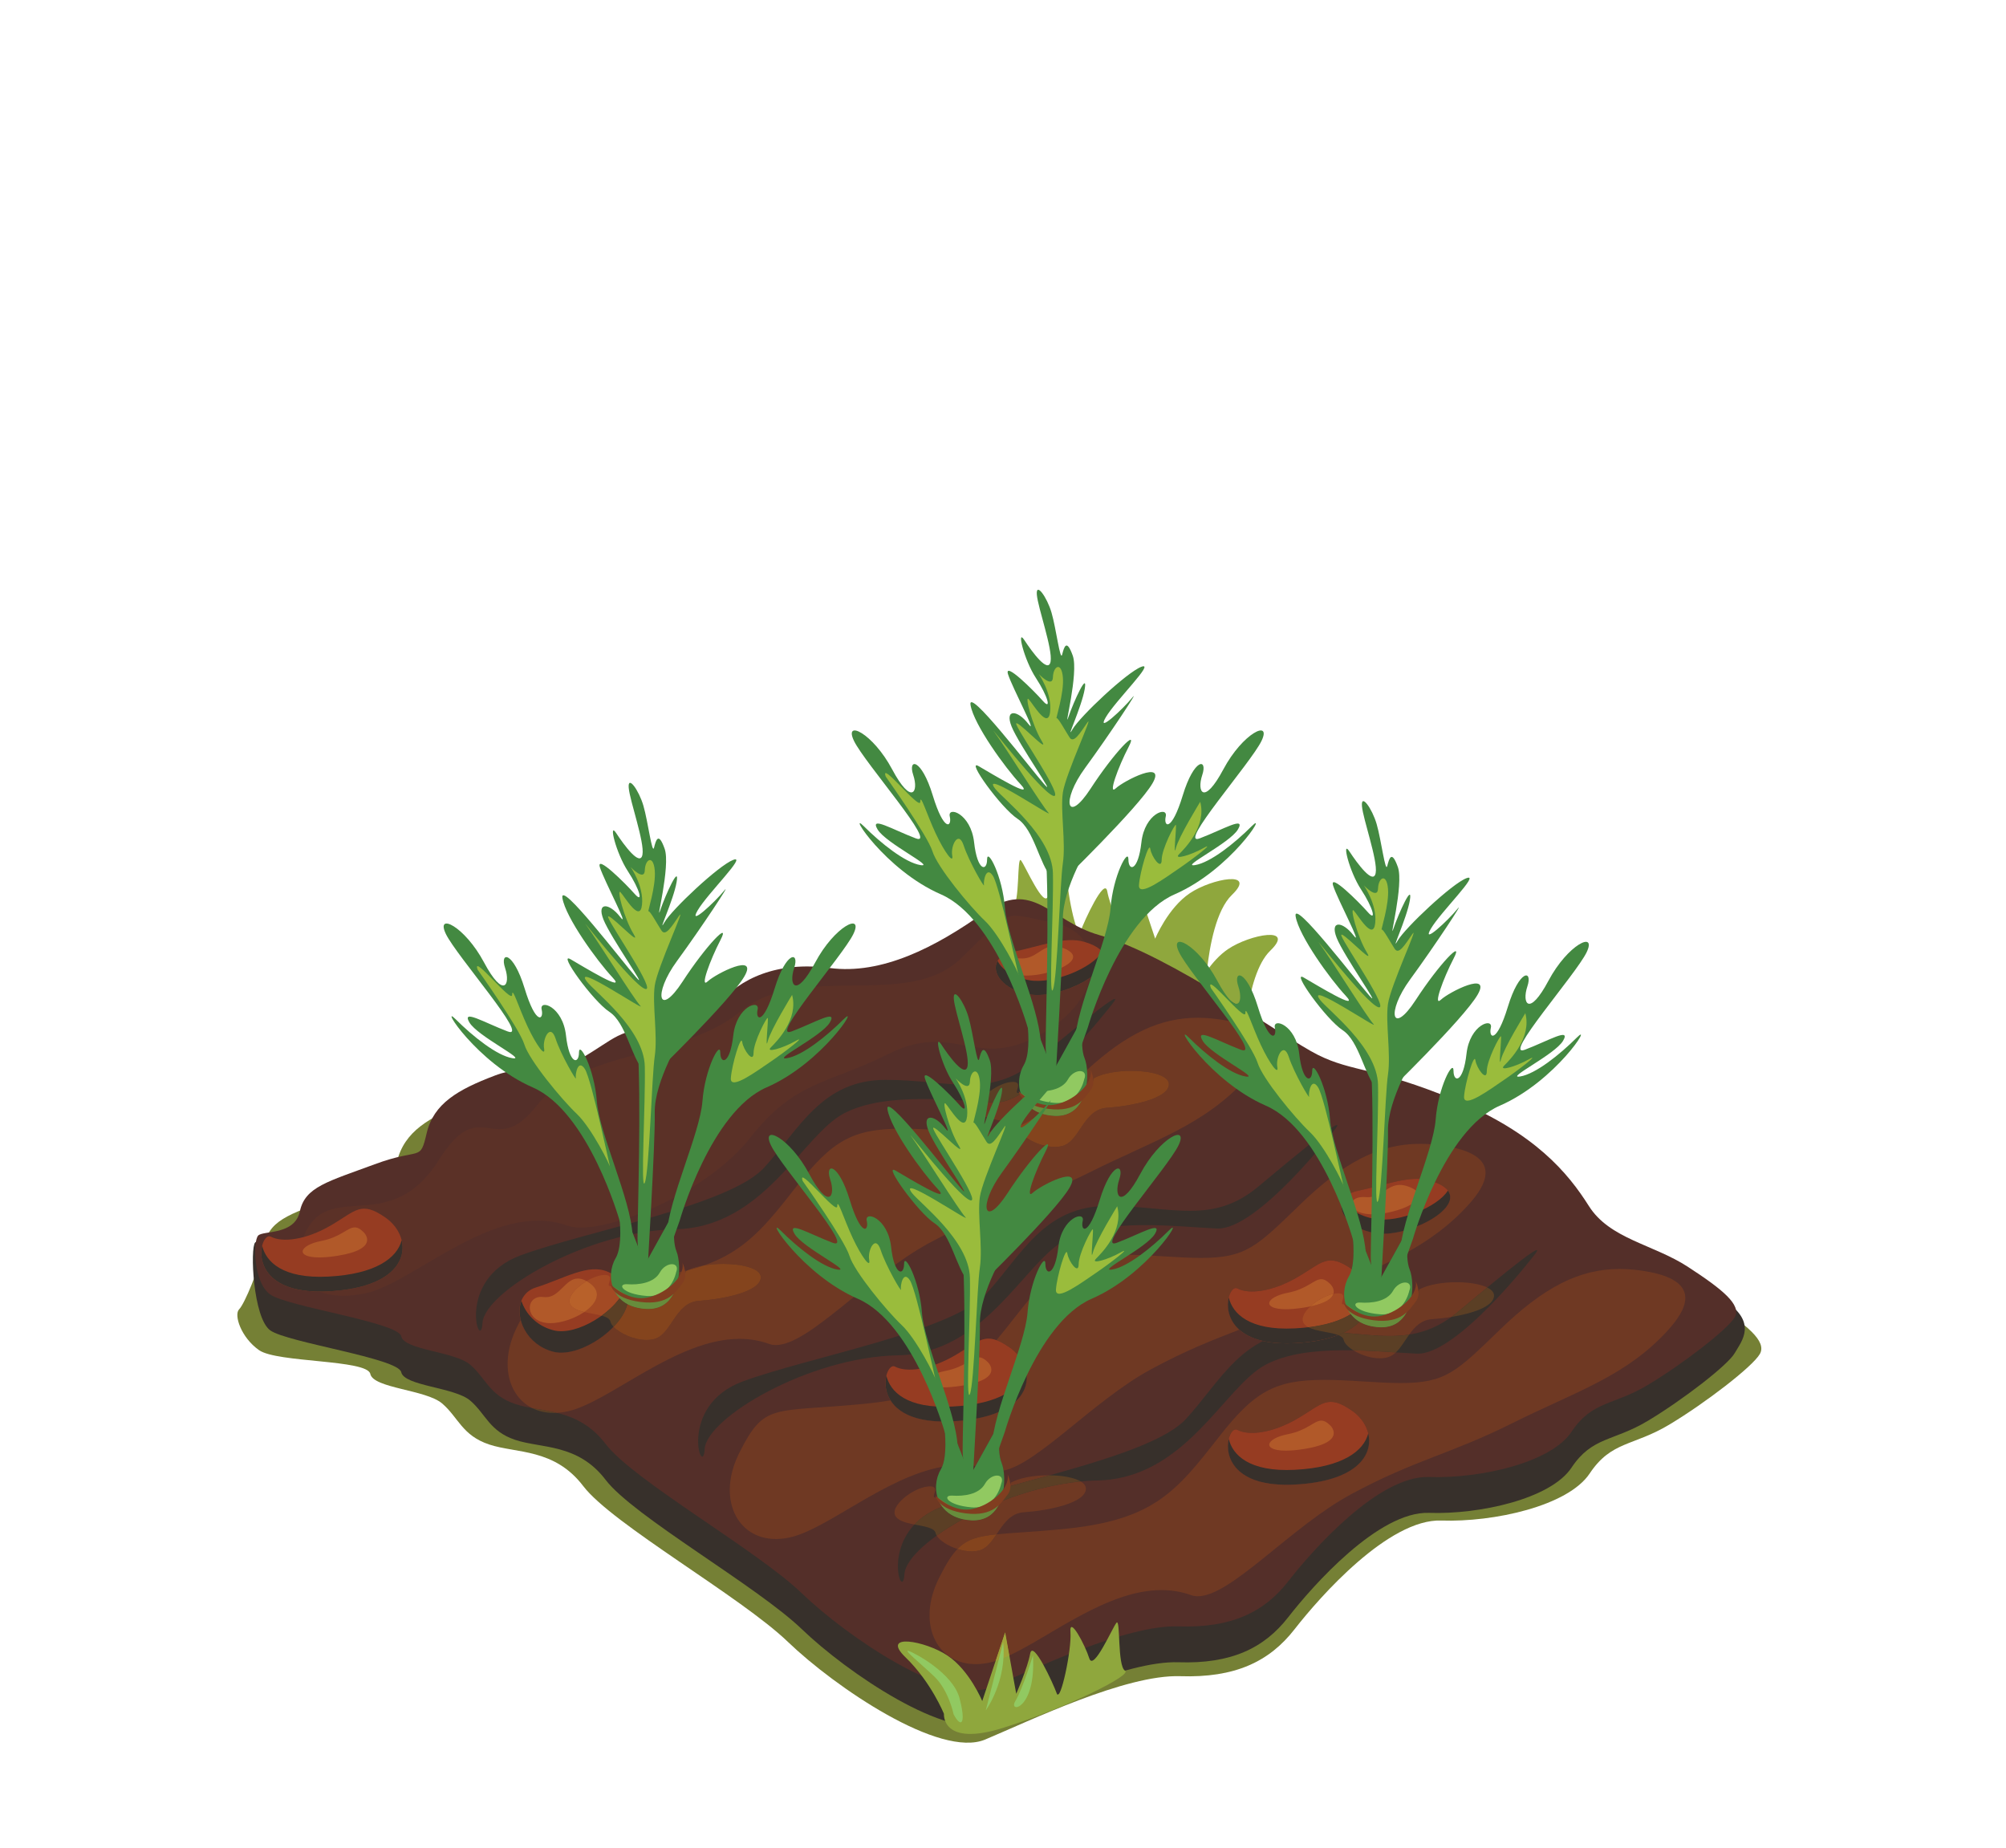 <?xml version="1.0" encoding="UTF-8" standalone="no"?>
<svg xmlns="http://www.w3.org/2000/svg" width="100%" height="100%" viewBox="-10 0 380 350" version="1.1" style="clip-rule:evenodd;fill-rule:evenodd;stroke-linejoin:round;stroke-miterlimit:2" id="svg311">
    <g style="clip-rule:evenodd;fill-rule:evenodd;stroke-linejoin:round;stroke-miterlimit:2" id="_2" transform="translate(34.96,111.713)">
        <path d="m 181.133,76.661 -0.359,-1.079 c 0.245,0.141 0.464,0.275 0.664,0.403 -0.197,0.42 -0.305,0.676 -0.305,0.676 z m -6.439,-1.384 c 0,0 -0.564,-1.283 -1.182,-2.904 0.564,0.203 1.096,0.401 1.601,0.596 z m -7.68,-0.048 c -0.412,1.148 -1.38,-2.197 -2.016,-5.729 1.324,0.479 2.658,0.942 3.983,1.369 -0.889,1.743 -1.694,3.592 -1.967,4.36 z m -6.153,-6.676 c -0.363,1.159 -1.3,0.061 -2.289,-1.564 0.808,0.338 1.634,0.676 2.479,1.011 -0.071,0.195 -0.138,0.383 -0.19,0.553 z m 26.84,-0.504 c -1.631,1.096 -2.984,2.644 -4.034,4.129 0.521,-4.793 1.767,-11.505 4.735,-14.37 4.86,-4.693 -3.781,-3.133 -7.966,-0.324 -4.184,2.807 -6.568,8.611 -6.568,8.611 l -4.338,-13.027 -2.1,11.645 c 0,0 -2.138,-4.837 -2.642,-7.601 -0.506,-2.762 -4.368,5.67 -5.04,7.553 -0.676,1.883 -2.849,-8.307 -2.59,-11.599 0.259,-3.294 -2.773,2.393 -3.564,4.922 -0.787,2.53 -4.324,-5.678 -5.141,-6.715 -0.816,-1.037 -0.143,8.212 -1.632,9.058 -0.836,0.473 2.863,2.678 8.341,5.169 -0.118,2.329 -0.314,4.962 -1.076,5.394 -1.49,0.846 11.412,7.18 23.121,10.847 11.71,3.671 13.353,6.325 13.353,6.325 0,0 0.25,-15.003 5.108,-19.694 4.857,-4.69 -3.781,-3.132 -7.967,-0.323 z" style="fill:#8fa73d;fill-rule:nonzero" id="path2-0"/>
        <path d="m 279.154,134.821 c -6.857,-4.457 -15.427,-5.485 -19.545,-12 -4.115,-6.515 -10.629,-14.401 -26.4,-20.917 -15.775,-6.515 -20.232,-5.486 -27.09,-8.917 -6.858,-3.426 -28.802,-19.543 -43.203,-23.658 -9.612,-2.746 -13.03,-11.314 -22.631,-4.458 -9.601,6.859 -20.23,12.346 -30.518,10.972 -10.286,-1.369 -17.83,2.058 -21.943,7.202 -4.114,5.144 -6.174,5.829 -12.687,5.144 -6.516,-0.687 -7.887,1.714 -14.402,5.485 -6.515,3.773 -9.944,0.687 -17.145,3.43 -7.201,2.742 -11.999,5.484 -13.371,11.316 -1.373,5.828 -1.028,2.742 -10.287,6.171 -9.257,3.428 -13.715,4.457 -14.743,9.258 -1.03,4.799 -3.828,11.433 -4.857,12.462 -1.027,1.03 0.357,5.333 3.786,7.732 3.429,2.401 20.497,1.75 21.07,4.494 0.573,2.741 10.517,2.967 13.602,5.599 3.087,2.632 3.774,6.059 8.914,7.772 5.145,1.717 12.344,0.687 17.831,7.889 5.486,7.199 29.832,20.914 38.745,29.487 8.917,8.572 28.804,22.116 37.378,18.516 8.571,-3.601 26.588,-12.344 36.952,-12.002 10.366,0.343 16.88,-2.742 21.681,-8.915 4.801,-6.172 17.829,-20.915 27.774,-20.571 9.943,0.342 24.001,-2.745 28.116,-8.917 4.114,-6.171 8.229,-5.142 15.089,-9.258 6.855,-4.115 15.769,-10.972 17.142,-13.373 1.371,-2.399 -2.402,-5.485 -9.258,-9.943 z" style="fill:#758035;fill-rule:nonzero" id="path4-4"/>
        <path d="m 281.522,134.501 c -6.583,-4.277 -21.556,-4.722 -25.502,-10.975 -3.951,-6.251 -10.205,-13.819 -25.34,-20.072 -15.137,-6.253 -19.414,-5.266 -25.997,-8.557 -6.58,-3.291 -27.64,-18.757 -41.462,-22.706 -9.223,-2.633 -12.503,-10.858 -21.717,-4.277 -9.214,6.582 -19.416,11.847 -29.289,10.53 -9.871,-1.316 -17.109,1.975 -21.06,6.911 -3.946,4.936 -5.92,5.595 -12.174,4.936 -6.254,-0.658 -7.569,1.646 -13.822,5.265 -6.251,3.619 -9.542,0.658 -16.453,3.29 -6.91,2.633 -11.518,5.265 -12.834,10.861 -1.314,5.592 -0.987,2.631 -9.872,5.922 -8.884,3.291 -13.16,4.278 -14.149,8.883 -0.589,2.755 -3.148,1.553 -5.323,0.35 -1.463,-0.809 -2.752,-1.618 -3.149,-1.221 -0.987,0.987 -0.413,14.364 2.88,16.668 3.288,2.304 24.238,5.263 24.786,7.897 0.552,2.632 10.094,2.849 13.053,5.373 2.964,2.525 3.623,5.817 8.558,7.461 4.936,1.644 11.847,0.658 17.112,7.569 5.263,6.911 28.627,20.072 37.184,28.299 8.554,8.226 27.64,21.224 35.868,17.769 8.226,-3.455 25.517,-11.846 35.463,-11.517 9.948,0.33 16.201,-2.632 20.807,-8.557 4.607,-5.922 17.111,-20.072 26.655,-19.743 9.542,0.331 23.033,-2.632 26.983,-8.555 3.948,-5.923 7.897,-4.936 14.476,-8.884 6.582,-3.949 15.141,-10.53 16.455,-12.835 1.317,-2.302 4.444,-5.807 -2.137,-10.085 z" style="fill:#37302b;fill-rule:nonzero" id="path6-6"/>
        <path d="m 274.774,128.249 c -6.58,-4.278 -14.808,-5.265 -18.754,-11.518 -3.951,-6.252 -10.205,-13.821 -25.34,-20.074 -15.137,-6.251 -19.414,-5.263 -25.997,-8.554 -6.58,-3.291 -27.64,-18.757 -41.462,-22.707 -9.223,-2.634 -12.503,-10.859 -21.717,-4.277 -9.214,6.582 -19.416,11.846 -29.289,10.531 -9.871,-1.317 -17.109,1.974 -21.06,6.91 -3.946,4.937 -5.92,5.594 -12.174,4.937 -6.254,-0.659 -7.569,1.644 -13.822,5.264 -6.251,3.621 -9.542,0.658 -16.453,3.291 -6.91,2.632 -11.518,5.265 -12.834,10.858 -1.314,5.594 -0.987,2.634 -9.872,5.925 -8.884,3.289 -13.16,4.275 -14.149,8.883 -0.986,4.607 -6.911,3.619 -7.897,4.607 -0.988,0.988 -0.988,8.885 2.305,11.189 3.288,2.304 24.238,5.265 24.786,7.896 0.552,2.633 10.094,2.851 13.053,5.376 2.964,2.524 3.623,5.815 8.558,7.458 4.936,1.647 11.847,0.659 17.112,7.569 5.263,6.912 28.627,20.073 37.184,28.3 8.554,8.228 27.64,21.224 35.868,17.769 8.226,-3.455 25.517,-11.846 35.463,-11.516 9.948,0.329 16.201,-2.634 20.807,-8.557 4.607,-5.923 17.111,-20.072 26.655,-19.743 9.542,0.328 23.033,-2.633 26.983,-8.555 3.948,-5.923 7.897,-4.937 14.476,-8.886 6.582,-3.949 15.141,-10.529 16.455,-12.833 1.317,-2.305 -2.304,-5.266 -8.885,-9.543 z" style="fill:#542f29;fill-rule:nonzero" id="path8-7"/>
        <path d="m 168.154,204.748 c -1.49,-0.848 -0.816,-10.096 -1.631,-9.057 -0.817,1.035 -4.353,9.242 -5.143,6.713 -0.79,-2.527 -3.821,-8.216 -3.562,-4.922 0.258,3.293 -1.917,13.481 -2.59,11.598 -0.673,-1.883 -4.537,-10.315 -5.04,-7.551 -0.506,2.762 -2.643,7.599 -2.643,7.599 l -2.1,-11.643 -4.338,13.027 c 0,0 -2.384,-5.805 -6.567,-8.612 -4.186,-2.809 -12.826,-4.367 -7.966,0.324 4.857,4.69 7.279,10.709 7.279,10.709 0,0 -0.531,6.329 11.18,2.659 11.71,-3.667 24.612,-10.001 23.121,-10.844 z" style="fill:#8fa73d;fill-rule:nonzero" id="path10-2"/>
        <path d="m 139.869,203.517 c -7.472,0 -11.233,-7.787 -6.922,-16.365 1.274,-2.533 2.312,-4.254 3.469,-5.448 0.876,0.28 1.801,0.452 2.682,0.452 0.561,0 1.103,-0.07 1.604,-0.225 1.315,-0.407 2.203,-1.657 3.107,-3.004 2.919,-0.298 6.859,-0.447 12.502,-0.989 17.112,-1.646 21.39,-6.911 29.616,-17.441 6.707,-8.587 10.571,-10.828 19.976,-10.828 2.129,0 4.542,0.115 7.336,0.297 2.85,0.186 5.185,0.302 7.169,0.302 8.554,0 10.547,-2.16 18.828,-10.172 8.238,-7.972 14.972,-11.437 22.63,-11.437 1.826,0 3.705,0.197 5.669,0.577 10.202,1.974 6.608,7.525 3.619,10.86 -7.997,8.922 -17.768,11.845 -29.617,17.769 -11.844,5.924 -18.426,6.91 -30.601,13.491 -11.355,6.139 -22.685,19.302 -28.988,19.301 -0.456,0 -0.886,-0.069 -1.287,-0.214 -1.841,-0.667 -3.711,-0.958 -5.595,-0.958 -10.322,0 -20.991,8.752 -28.829,12.389 l -0.792,-4.389 -1.805,5.423 c -0.381,0.121 -0.753,0.223 -1.114,0.303 -0.929,0.208 -1.816,0.306 -2.657,0.306 z m 50.399,-36.182 c 1.71,1.29 4.408,2.206 8.515,2.206 0.466,0 0.947,-0.011 1.45,-0.036 0.022,-0.001 0.045,-0.002 0.067,-0.003 0.021,-0.001 0.04,-0.002 0.061,-0.003 0.005,0 0.01,-0.001 0.015,-0.001 0.018,-10e-4 0.034,-0.002 0.052,-0.003 h 0.011 c 0.02,-0.001 0.041,-0.002 0.062,-0.003 0.002,-10e-4 0.005,-10e-4 0.007,-10e-4 0.02,-0.001 0.039,-0.002 0.058,-0.003 0.002,0 0.005,0 0.007,-0.001 0.044,-0.002 0.088,-0.005 0.132,-0.007 h 10e-4 c 15.884,-0.958 15.838,-10.211 10.454,-13.963 -1.718,-1.197 -2.93,-1.686 -4.014,-1.686 -1.857,0 -3.338,1.433 -6.351,3.186 -3.202,1.864 -6.256,2.699 -8.565,2.699 -1.131,0 -2.084,-0.201 -2.788,-0.579 -0.095,-0.052 -0.193,-0.076 -0.292,-0.076 -1.016,0 -2.08,2.62 -1.154,5.24 0.374,1.058 1.073,2.116 2.23,3.002 0.001,0 0.002,0.001 0.002,0.002 0.007,0.005 0.014,0.01 0.021,0.015 0.003,0.003 0.007,0.006 0.01,0.008 0.003,0.002 0.006,0.005 0.009,0.007 z" style="fill:#6f3923;fill-rule:nonzero" id="path12-5"/>
        <path d="m 143.64,202.908 1.805,-5.423 0.792,4.389 c -0.905,0.42 -1.773,0.771 -2.597,1.034 z" style="fill:#a1a438;fill-rule:nonzero" id="path14-6"/>
        <path d="m 231.338,136.687 c -8.884,7.45 -16.453,3.737 -28.629,3.737 -12.178,0 -16.453,9.542 -23.034,16.673 -6.582,7.13 -33.566,11.955 -46.068,16.562 -12.504,4.608 -7.572,18.758 -7.241,12.835 0.33,-5.924 19.743,-17.442 36.527,-17.769 16.782,-0.331 24.021,-17.77 31.919,-21.939 7.897,-4.171 21.06,-2.413 28.63,-2.084 7.568,0.329 22.046,-18.428 22.046,-18.428 3.336,-4.046 -5.263,2.962 -14.15,10.413 z" style="fill:#37302b;fill-rule:nonzero" id="path16-8"/>
        <path d="m 102.027,179.813 c -7.471,0 -11.234,-7.787 -6.921,-16.364 4.799,-9.544 6.252,-7.569 23.362,-9.215 1.906,-0.183 3.653,-0.411 5.264,-0.686 1.343,2.138 4.304,3.985 10.077,4.009 0.421,3.112 0.527,6.555 -0.307,8.578 -10.866,1.994 -21.694,11.783 -28.818,13.372 -0.929,0.208 -1.816,0.306 -2.657,0.306 z m 43.121,-12.969 c -0.088,-0.592 -0.22,-1.103 -0.377,-1.486 -1.077,-2.612 0,-8.3 0,-8.3 l -4.938,8.919 c -0.604,-0.093 -1.21,-0.151 -1.817,-0.178 -0.807,-2.044 -2.096,-5.313 -3.248,-8.254 0.22,-0.007 0.444,-0.016 0.671,-0.027 0.017,-0.001 0.034,-0.002 0.051,-0.003 5.063,-0.261 8.546,-1.351 10.778,-2.842 4.932,-3.292 3.766,-8.538 0.031,-11.141 -0.975,-0.68 -1.788,-1.131 -2.506,-1.394 1.366,-1.606 2.76,-3.383 4.291,-5.343 6.707,-8.585 10.571,-10.828 19.972,-10.828 2.13,0 4.545,0.115 7.341,0.298 2.846,0.185 5.18,0.301 7.163,0.301 8.559,0 10.55,-2.158 18.833,-10.174 8.236,-7.971 14.971,-11.436 22.63,-11.436 1.827,0 3.706,0.197 5.67,0.577 10.202,1.974 6.606,7.526 3.619,10.859 -3.546,3.955 -7.441,6.732 -11.709,9.114 -0.003,-1.705 0.226,-3.448 0.369,-4.364 6.24,-1.987 11.792,-6.928 3.934,-9.237 -0.77,-0.226 -1.581,-0.322 -2.428,-0.322 -3.254,0 -7.05,1.413 -11.227,2.272 -1.105,0.228 -1.906,0.661 -2.418,1.214 -0.058,-0.164 -0.114,-0.306 -0.167,-0.425 -0.052,-0.117 -0.079,-0.172 -0.084,-0.172 -0.011,0 0.07,0.228 0.221,0.631 -1.197,1.334 -0.738,3.347 1.168,4.87 0.471,2.95 0.708,6.399 0.126,8.713 -1.685,-1.166 -2.881,-1.642 -3.952,-1.642 -1.857,0 -3.339,1.432 -6.352,3.185 -3.2,1.864 -6.254,2.698 -8.563,2.698 -1.133,0 -2.087,-0.201 -2.791,-0.579 -0.095,-0.052 -0.193,-0.076 -0.291,-0.076 -1.016,0 -2.079,2.62 -1.153,5.24 0.238,0.674 0.608,1.348 1.144,1.977 l 10e-4,0.001 c 0.005,0.006 0.011,0.012 0.016,0.018 0.003,0.005 0.007,0.009 0.01,0.013 0.001,0 0.002,0.001 0.002,0.002 0.19,0.22 0.4,0.434 0.632,0.64 -5.08,1.972 -10.06,3.897 -16.707,7.49 -10.754,5.813 -21.486,17.928 -27.945,19.191 z m 69.999,-38.072 c -0.844,-2.138 -2.097,-5.319 -3.201,-8.138 0.44,0.253 0.931,0.482 1.47,0.681 0.001,0 0.002,0.001 0.003,0.001 0.007,0.003 0.015,0.005 0.022,0.008 0.002,0.001 0.005,0.002 0.008,0.003 0.008,0.003 0.016,0.006 0.024,0.009 0.007,0.002 0.014,0.005 0.021,0.007 0.004,0.002 0.008,0.003 0.012,0.004 0.007,0.003 0.014,0.005 0.021,0.008 0.003,10e-4 0.006,0.002 0.009,0.003 0.021,0.007 0.042,0.015 0.064,0.022 l 0.001,0.001 c 0.544,0.189 1.137,0.347 1.777,0.465 0.001,10e-4 0.003,10e-4 0.004,10e-4 0.026,0.005 0.051,0.009 0.076,0.014 0.002,0 0.005,10e-4 0.007,10e-4 0.01,0.002 0.02,0.004 0.03,0.006 0.003,0 0.007,0.001 0.009,0.001 0.013,0.002 0.025,0.004 0.037,0.007 0.471,0.081 0.977,0.119 1.506,0.119 0.691,0 1.421,-0.065 2.17,-0.186 0,-10e-4 10e-4,-10e-4 10e-4,-10e-4 0.007,-0.001 0.014,-0.002 0.02,-0.003 0.002,0 0.004,-0.001 0.005,-0.001 0.005,-0.001 0.008,-0.001 0.012,-0.002 0.794,-0.13 1.606,-0.323 2.411,-0.566 l -3.312,5.983 c -1.048,0.525 -2.117,1.039 -3.207,1.553 z" style="fill:#6f3923;fill-rule:nonzero" id="path18-2"/>
        <path d="m 193.494,112.983 c -8.884,7.451 -16.451,3.738 -28.627,3.738 -12.176,0 -16.453,9.544 -23.035,16.672 -6.582,7.131 -33.562,11.957 -46.069,16.564 -12.504,4.607 -7.568,18.756 -7.239,12.834 0.33,-5.924 19.746,-17.441 36.525,-17.77 16.783,-0.329 24.023,-17.77 31.92,-21.939 7.898,-4.171 21.06,-2.411 28.629,-2.083 7.569,0.329 22.048,-18.427 22.048,-18.427 3.336,-4.046 -5.265,2.961 -14.152,10.411 z" style="fill:#37302b;fill-rule:nonzero" id="path20-29"/>
        <path d="m 59.943,155.933 c -1.541,0 -2.924,-0.331 -4.112,-0.932 1.509,0.274 3.108,0.51 4.728,0.915 -0.208,0.012 -0.413,0.017 -0.616,0.017 z" style="fill:#5b3f25;fill-rule:nonzero" id="path22-3"/>
        <path d="m 60.559,155.916 c -1.62,-0.405 -3.219,-0.641 -4.728,-0.915 -4.569,-2.314 -6.234,-8.624 -2.811,-15.433 0.221,-0.44 0.435,-0.856 0.644,-1.248 0.649,2.547 2.742,5.086 6.088,5.998 10e-4,0 0.002,0 0.003,10e-4 0.007,0.002 0.014,0.003 0.022,0.005 0.005,0.002 0.01,0.003 0.016,0.005 0.005,0.001 0.011,0.003 0.017,0.004 0.011,0.003 0.022,0.006 0.034,0.009 0.471,0.124 0.977,0.182 1.506,0.182 3.201,0.001 7.263,-2.137 9.925,-4.903 1.185,1.255 3.87,2.492 6.237,2.492 0.561,0 1.104,-0.069 1.605,-0.225 3.178,-0.984 3.868,-6.89 8.297,-7.187 4.431,-0.296 11.776,-1.696 11.745,-4.489 -0.017,-1.632 -3.445,-2.512 -7.118,-2.512 -1.255,0 -2.539,0.102 -3.726,0.313 7.952,-2.75 11.813,-7.584 17.684,-15.101 6.708,-8.584 10.57,-10.826 19.971,-10.826 2.13,0 4.546,0.115 7.342,0.297 2.846,0.186 5.181,0.302 7.163,0.302 3.094,0 5.33,-0.282 7.315,-1.021 0.103,0.12 0.173,0.253 0.206,0.404 0.327,1.492 3.83,3.472 6.826,3.472 0.562,0 1.106,-0.069 1.608,-0.225 3.176,-0.984 3.866,-6.89 8.295,-7.185 4.431,-0.296 11.775,-1.696 11.745,-4.491 -0.017,-1.632 -3.446,-2.512 -7.12,-2.512 -2.62,0 -5.365,0.447 -7.086,1.389 0,0 -0.459,1.902 -1.985,3.518 0.65,-1.632 0.803,-3.533 0.678,-5.076 7.502,-6.871 13.84,-9.884 20.981,-9.884 1.827,0 3.707,0.197 5.671,0.577 10.2,1.975 6.606,7.527 3.619,10.86 -8,8.922 -17.77,11.846 -29.617,17.769 -11.845,5.924 -18.427,6.91 -30.603,13.492 -11.354,6.138 -22.685,19.301 -28.988,19.3 -0.455,0 -0.885,-0.069 -1.286,-0.214 -1.841,-0.666 -3.711,-0.957 -5.594,-0.957 -12.066,0 -24.602,11.954 -32.541,13.727 -0.705,0.157 -1.385,0.252 -2.04,0.288 z m 22.408,-23.309 c 0.42,-1.052 0.632,-2.216 0.697,-3.324 0.574,-0.122 1.13,-0.25 1.669,-0.386 -0.132,0.062 -0.259,0.126 -0.381,0.192 0,0 -0.459,1.903 -1.985,3.518 z" style="fill:#6f3923;fill-rule:nonzero" id="path24-6"/>
        <path d="m 151.41,89.102 c -8.884,7.45 -16.453,3.736 -28.629,3.736 -12.174,0 -16.453,9.545 -23.034,16.674 -6.582,7.132 -33.564,11.956 -46.067,16.564 -12.505,4.606 -7.57,18.757 -7.241,12.833 0.329,-5.923 19.744,-17.441 36.526,-17.769 16.782,-0.331 24.023,-17.77 31.92,-21.939 7.898,-4.171 21.059,-2.412 28.628,-2.084 7.569,0.33 22.048,-18.428 22.048,-18.428 3.336,-4.045 -5.264,2.962 -14.151,10.413 z" style="fill:#37302b;fill-rule:nonzero" id="path26-1"/>
        <path d="m 20.099,133.738 c -1.715,0 -3.267,-0.268 -4.565,-0.795 0.048,0 0.096,10e-4 0.145,10e-4 0.486,0 0.991,-0.013 1.516,-0.04 0.02,-0.001 0.041,-0.002 0.061,-0.003 0.005,0 0.011,0 0.016,-0.001 0.018,-0.001 0.037,-0.002 0.055,-0.003 h 0.006 c 0.021,-0.001 0.043,-0.002 0.064,-0.003 0.002,-0.001 0.003,-0.001 0.005,-0.001 0.02,-0.001 0.04,-0.002 0.061,-0.003 h 0.005 c 0.044,-0.003 0.088,-0.006 0.132,-0.008 h 10e-4 c 15.883,-0.958 15.838,-10.212 10.454,-13.964 -1.718,-1.197 -2.93,-1.685 -4.013,-1.685 -1.858,0 -3.34,1.433 -6.353,3.187 -1.811,1.053 -3.575,1.778 -5.184,2.209 0.156,-0.366 0.329,-0.741 0.522,-1.125 4.797,-9.543 16.042,1.013 25.186,-13.544 3.241,-5.162 5.549,-6.119 7.691,-6.119 0.631,0 1.248,0.083 1.869,0.166 0.622,0.083 1.249,0.166 1.9,0.166 1.963,0 4.15,-0.753 7.097,-4.525 8.226,-10.53 27.84,-8.887 38.372,-17.658 11.654,-9.708 31.718,-0.279 41.92,-10.15 6.461,-6.254 7.706,-8.084 10.344,-8.084 1.527,0 3.52,0.613 7.258,1.336 2.72,0.527 4.714,1.85 5.903,3.639 -0.05,-0.015 -0.1,-0.03 -0.151,-0.045 -0.771,-0.227 -1.582,-0.323 -2.43,-0.323 -3.254,0 -7.05,1.413 -11.226,2.273 -4.436,0.912 -3.967,5.131 0.421,7.151 0.007,0.003 0.013,0.005 0.019,0.008 0.003,0.001 0.005,0.002 0.007,0.003 0.439,0.201 0.917,0.379 1.433,0.531 0.596,2.262 1.231,5.923 1.215,9.056 -2.596,1.152 -4.814,1.525 -6.861,1.525 -1.88,0 -3.616,-0.315 -5.368,-0.629 -1.751,-0.315 -3.519,-0.629 -5.463,-0.629 -2.502,0 -5.296,0.521 -8.724,2.235 -11.845,5.923 -17.69,4.987 -26.36,16.01 -5.359,6.814 -15.21,12.436 -23.287,15.157 -1.034,-2.632 -2.045,-5.221 -2.621,-6.726 -0.143,-0.488 -0.28,-0.883 -0.401,-1.154 -0.052,-0.117 -0.08,-0.173 -0.085,-0.173 -0.015,0 0.169,0.5 0.486,1.327 0.487,1.665 1.043,4.425 1.269,7.16 -2.836,0.862 -5.394,1.333 -7.38,1.333 -0.985,0 -1.83,-0.116 -2.497,-0.358 -1.84,-0.666 -3.71,-0.957 -5.593,-0.957 -12.066,0 -24.603,11.957 -32.546,13.727 -1.515,0.338 -2.971,0.505 -4.325,0.505 z M 151.854,84.396 c -1.144,-2.91 -2.388,-6.081 -3.145,-8.047 0.409,0.117 0.842,0.217 1.299,0.297 0.002,0 0.003,0 0.004,0.001 0.013,0.002 0.026,0.004 0.039,0.006 0.472,0.082 0.978,0.12 1.507,0.12 1.791,0 3.85,-0.44 5.783,-1.147 1.556,-0.569 3.032,-1.311 4.218,-2.135 -0.922,3.775 -4.051,7.841 -9.705,10.905 z" style="fill:#5b3127;fill-rule:nonzero" id="path28-5"/>
        <path d="m 70.208,129.206 c -3.731,-1.667 -8.392,1.316 -13.655,2.962 -5.265,1.644 -3.619,10.366 3.291,12.174 6.909,1.81 21.059,-10.366 10.364,-15.136 z" style="fill:#963c22;fill-rule:nonzero" id="path30-3"/>
        <path d="m 59.844,140.265 c -3.199,-0.838 -5.252,-3.156 -6.032,-5.569 -1.278,3.242 0.943,8.314 6.032,9.646 5.764,1.508 16.552,-6.709 13.769,-12.247 -1.897,4.715 -9.327,9.333 -13.769,8.17 z" style="fill:#37302b;fill-rule:nonzero" id="path32-4"/>
        <path d="m 59.319,138.927 c -0.154,0 -0.305,-0.005 -0.452,-0.015 -4.391,-0.313 -4.376,-4.967 -1.285,-4.967 0.143,0 0.294,0.01 0.451,0.031 0.142,0.019 0.279,0.028 0.413,0.028 1.314,0 2.237,-0.884 3.13,-1.767 0.892,-0.884 1.756,-1.767 2.953,-1.767 0.48,0 1.015,0.143 1.627,0.485 -2.168,1.287 -3.97,3.352 -2.959,4.633 0.493,0.624 1.448,0.974 2.516,1.229 -1.841,1.243 -4.395,2.11 -6.394,2.11 z" style="fill:#b15929;fill-rule:nonzero" id="path34-7"/>
        <path d="m 225.906,111.905 c -3.731,-1.095 -8.39,0.867 -13.655,1.95 -5.265,1.085 -3.621,6.826 3.29,8.021 6.91,1.191 21.061,-6.828 10.365,-9.971 z" style="fill:#963c22;fill-rule:nonzero" id="path36-1"/>
        <path d="m 215.541,119.189 c -3.198,-0.552 -5.253,-2.079 -6.031,-3.668 -1.279,2.136 0.944,5.476 6.031,6.355 5.764,0.994 16.554,-4.421 13.772,-8.066 -1.901,3.104 -9.328,6.146 -13.772,5.379 z" style="fill:#37302b;fill-rule:nonzero" id="path38-0"/>
        <path d="m 215.019,118.308 c -0.155,0 -0.306,-0.004 -0.453,-0.011 -4.394,-0.205 -4.377,-3.27 -1.287,-3.27 0.144,0 0.295,0.007 0.452,0.021 0.142,0.012 0.279,0.018 0.412,0.018 1.315,0 2.238,-0.582 3.131,-1.164 0.893,-0.582 1.756,-1.164 2.953,-1.164 0.508,0 1.076,0.105 1.731,0.359 5.415,2.099 -2.273,5.211 -6.939,5.211 z" style="fill:#b15929;fill-rule:nonzero" id="path40-2"/>
        <path d="m 160.416,66.686 c -3.731,-1.097 -8.393,0.866 -13.656,1.95 -5.266,1.083 -3.62,6.826 3.291,8.017 6.909,1.192 21.059,-6.826 10.365,-9.967 z" style="fill:#963c22;fill-rule:nonzero" id="path42-0"/>
        <path d="m 150.051,73.97 c -3.2,-0.552 -5.255,-2.081 -6.033,-3.668 -1.277,2.134 0.945,5.475 6.033,6.351 5.765,0.995 16.552,-4.418 13.77,-8.065 -1.901,3.106 -9.328,6.147 -13.77,5.382 z" style="fill:#37302b;fill-rule:nonzero" id="path44-6"/>
        <path d="m 149.526,73.087 c -0.154,0 -0.306,-0.004 -0.454,-0.011 -4.391,-0.204 -4.375,-3.27 -1.283,-3.27 0.144,0 0.295,0.007 0.452,0.021 0.142,0.012 0.28,0.018 0.413,0.018 1.314,0 2.236,-0.582 3.129,-1.163 0.892,-0.582 1.755,-1.164 2.951,-1.164 0.508,0 1.077,0.105 1.733,0.36 5.415,2.096 -2.273,5.209 -6.941,5.209 z" style="fill:#b15929;fill-rule:nonzero" id="path46-62"/>
        <path d="m 211.16,155.517 c -4.663,-3.249 -5.593,-1.276 -10.365,1.5 -4.772,2.777 -9.213,3.27 -11.353,2.12 -1.083,-0.583 -2.462,2.29 -1.446,5.164 0.991,2.803 4.26,5.607 12.304,5.201 16.29,-0.824 16.29,-10.201 10.86,-13.985 z" style="fill:#963c22;fill-rule:nonzero" id="path48-1"/>
        <path d="m 200.3,166.704 c -8.665,0.439 -11.79,-2.852 -12.493,-5.85 -0.778,3.135 0.881,9.234 12.493,8.648 11.624,-0.588 14.949,-5.532 13.929,-9.689 -0.842,3.322 -4.856,6.433 -13.929,6.891 z" style="fill:#37302b;fill-rule:nonzero" id="path50-9"/>
        <path d="m 198.621,163.074 c -4.59,0 -3.872,-2.295 0.363,-3.115 3.716,-0.719 4.987,-2.573 6.358,-2.573 0.511,0 1.036,0.258 1.706,0.927 0,0 3.289,3.126 -4.937,4.442 -1.395,0.223 -2.553,0.319 -3.49,0.319 z" style="fill:#b15929;fill-rule:nonzero" id="path52-1"/>
        <path d="m 146.299,143.532 c -4.662,-3.249 -5.594,-1.274 -10.365,1.503 -4.772,2.776 -9.213,3.269 -11.354,2.117 -1.082,-0.583 -2.459,2.291 -1.444,5.164 0.991,2.804 4.259,5.608 12.303,5.202 16.292,-0.824 16.292,-10.201 10.86,-13.986 z" style="fill:#963c22;fill-rule:nonzero" id="path54-6"/>
        <path d="m 135.439,154.72 c -8.665,0.438 -11.789,-2.85 -12.494,-5.851 -0.777,3.136 0.886,9.235 12.494,8.649 11.625,-0.587 14.951,-5.53 13.93,-9.691 -0.842,3.322 -4.857,6.436 -13.93,6.893 z" style="fill:#37302b;fill-rule:nonzero" id="path56-0"/>
        <path d="m 133.759,151.09 c -4.588,0 -3.87,-2.295 0.364,-3.115 3.717,-0.72 4.988,-2.574 6.358,-2.574 0.51,0 1.035,0.258 1.705,0.928 0,0 3.291,3.127 -4.937,4.441 -1.395,0.224 -2.553,0.32 -3.49,0.32 z" style="fill:#b15929;fill-rule:nonzero" id="path58-5"/>
        <path d="m 211.158,128.729 c -4.661,-3.249 -5.594,-1.275 -10.365,1.5 -4.77,2.778 -9.215,3.27 -11.354,2.119 -1.082,-0.583 -2.46,2.29 -1.444,5.164 0.991,2.804 4.261,5.608 12.305,5.201 16.287,-0.823 16.287,-10.201 10.858,-13.984 z" style="fill:#963c22;fill-rule:nonzero" id="path60-87"/>
        <path d="m 200.3,139.917 c -8.667,0.438 -11.79,-2.852 -12.494,-5.852 -0.778,3.137 0.882,9.235 12.494,8.648 11.623,-0.587 14.949,-5.529 13.929,-9.689 -0.842,3.322 -4.86,6.434 -13.929,6.893 z" style="fill:#37302b;fill-rule:nonzero" id="path62-2"/>
        <path d="m 198.624,136.286 c -4.596,0 -3.879,-2.296 0.359,-3.116 3.716,-0.718 4.987,-2.573 6.357,-2.573 0.51,0 1.035,0.258 1.705,0.928 0,0 0.89,0.845 0.588,1.842 -1.442,0.299 -3.173,1.271 -4.372,2.391 -0.356,0.074 -0.739,0.144 -1.152,0.21 -1.392,0.223 -2.549,0.318 -3.485,0.318 z" style="fill:#b15929;fill-rule:nonzero" id="path64-8"/>
        <path d="m 28.055,118.918 c -4.662,-3.249 -5.595,-1.274 -10.366,1.502 -4.773,2.775 -9.213,3.271 -11.353,2.116 -1.083,-0.582 -2.46,2.292 -1.445,5.166 0.991,2.804 4.26,5.608 12.304,5.202 16.289,-0.824 16.289,-10.202 10.86,-13.986 z" style="fill:#963c22;fill-rule:nonzero" id="path66-8"/>
        <path d="m 17.195,130.106 c -8.667,0.439 -11.789,-2.851 -12.493,-5.849 -0.779,3.134 0.885,9.233 12.493,8.647 11.624,-0.588 14.95,-5.531 13.929,-9.691 -0.841,3.323 -4.856,6.436 -13.929,6.893 z" style="fill:#37302b;fill-rule:nonzero" id="path68-9"/>
        <path d="m 15.52,126.476 c -4.593,0 -3.877,-2.295 0.359,-3.116 3.716,-0.72 4.987,-2.572 6.358,-2.572 0.51,0 1.035,0.257 1.705,0.927 0,0 3.289,3.125 -4.936,4.443 -1.393,0.223 -2.55,0.318 -3.486,0.318 z" style="fill:#b15929;fill-rule:nonzero" id="path70-0"/>
        <path d="m 127.19,201.028 c -1.206,-0.384 2.193,2.303 4.882,4.882 2.686,2.575 3.618,7.129 3.618,7.129 1.537,2.851 2.359,1.535 1.097,-3.126 -1.263,-4.662 -8.393,-8.502 -9.597,-8.885 z" style="fill:#91c961;fill-rule:nonzero" id="path72-0"/>
        <path d="m 141.778,212.27 c 0,0 4.057,-5.537 3.291,-12.888 z" style="fill:#91c961;fill-rule:nonzero" id="path74-7"/>
        <path d="m 147.373,210.515 c -1.427,2.358 3.947,1.755 3.345,-8.663 0,0 -1.919,6.304 -3.345,8.663 z" style="fill:#91c961;fill-rule:nonzero" id="path76-6"/>
        <path d="m 78.695,92.084 c 0,0 14.675,-14.232 17.351,-18.838 2.679,-4.608 -5.386,-0.525 -6.946,0.94 -1.562,1.463 0.436,-4.015 2.42,-7.838 1.987,-3.823 -2.726,1.022 -7.2,7.905 -4.476,6.882 -5.662,2.398 -1.04,-3.923 4.622,-6.322 10.614,-15.404 8.921,-13.306 -1.696,2.099 -6.864,6.915 -5.011,3.725 1.854,-3.19 9.484,-10.606 6.755,-9.584 -2.726,1.021 -11.608,9.37 -13.052,11.85 -1.441,2.482 1.736,-4.206 2.321,-7.659 0.586,-3.454 -2.077,2.349 -3.089,5.316 -1.016,2.967 1.991,-8.326 0.82,-11.612 -1.17,-3.288 -1.64,-1.665 -2.006,-0.219 -0.367,1.447 -1.144,-4.963 -2.021,-7.944 -0.874,-2.982 -2.989,-5.871 -2.777,-3.378 0.213,2.492 3.027,10.293 2.601,12.654 -0.424,2.361 -3.468,-1.78 -4.976,-4.078 -1.509,-2.3 -0.055,3.761 2.208,7.209 2.262,3.45 3.006,6.251 1.29,4.305 -1.714,-1.943 -7.417,-7.63 -6.572,-5.003 0.844,2.623 5.843,11.967 3.811,9.345 -2.031,-2.621 -4.495,-2.868 -3.146,0.523 1.346,3.389 8.769,13.867 6.199,10.951 -2.572,-2.917 -14.609,-18.684 -13.974,-14.997 0.634,3.687 6.546,11.865 9.473,14.991 2.927,3.121 -5.478,-1.999 -7.957,-3.441 -2.481,-1.442 4.229,7.91 7.384,9.981 3.153,2.069 4.122,8.56 6.442,11.095 2.321,2.533 1.771,1.03 1.771,1.03 z" style="fill:#438941;fill-rule:nonzero" id="path78-2"/>
        <path d="m 83.801,119.476 c 0,0 5.841,-20.599 16.449,-25.21 10.604,-4.612 17.829,-16.141 14.602,-12.913 -3.228,3.229 -7.841,6.918 -10.762,7.38 -2.919,0.459 6.611,-4.151 8.147,-6.764 1.537,-2.613 -2.765,0 -7.223,1.691 -4.458,1.69 9.684,-14.297 11.681,-18.448 1.998,-4.148 -3.535,-1.536 -7.223,5.382 -3.691,6.916 -5.073,4.303 -3.997,1.076 1.075,-3.229 -1.538,-3.229 -3.689,3.843 -2.152,7.07 -3.69,5.994 -3.227,3.996 0.459,-1.999 -3.999,-0.616 -4.614,4.919 -0.615,5.534 -2.46,5.534 -2.46,3.228 0,-2.306 -2.919,3.075 -3.381,9.223 -0.46,6.147 -6.455,18.598 -6.764,25.363 -0.307,6.763 -0.344,4.944 2.461,-2.766 z" style="fill:#438941;fill-rule:nonzero" id="path80-8"/>
        <path d="m 72.4,119.476 c 0,0 -5.84,-20.599 -16.447,-25.21 -10.605,-4.612 -17.83,-16.141 -14.601,-12.913 3.228,3.229 7.839,6.918 10.76,7.38 2.921,0.459 -6.611,-4.151 -8.148,-6.764 -1.537,-2.613 2.767,0 7.225,1.691 4.459,1.69 -9.683,-14.297 -11.682,-18.448 -1.999,-4.148 3.535,-1.536 7.224,5.382 3.689,6.916 5.074,4.303 3.996,1.076 -1.075,-3.229 1.538,-3.229 3.69,3.843 2.152,7.07 3.691,5.994 3.229,3.996 -0.462,-1.999 3.997,-0.616 4.61,4.919 0.616,5.534 2.461,5.534 2.461,3.228 0,-2.306 2.92,3.075 3.382,9.223 0.461,6.147 6.455,18.598 6.762,25.363 0.308,6.763 0.347,4.944 -2.461,-2.766 z" style="fill:#438941;fill-rule:nonzero" id="path82-1"/>
        <path d="m 82.878,83.66 1.448,0.768 c 0,0 -5.37,8.608 -5.255,14.602 0.118,5.994 -1.42,30.13 -1.42,31.052 0,0.92 -1.844,-3.231 -1.844,-7.225 0,-3.998 0.769,-26.593 0,-36.739 -0.769,-10.144 7.071,-2.458 7.071,-2.458 z" style="fill:#438941;fill-rule:nonzero" id="path84-2"/>
        <path d="m 83.187,117.015 c 0,0 -1.079,5.689 0,8.301 1.074,2.613 0.921,11.221 -5.69,10.915 -6.608,-0.311 -7.871,-6.13 -5.841,-9.606 2.031,-3.474 0.073,-13.3 -0.886,-15.451 -0.958,-2.153 6.458,16.6 6.458,16.6 z" style="fill:#438941;fill-rule:nonzero" id="path86-7"/>
        <path d="m 83.111,129.313 c 0,0 -0.925,4.84 -5.614,4.458 -4.687,-0.385 -5.61,-2.361 -3.612,-2.22 1.999,0.145 5.006,-0.164 6.156,-2.238 1.146,-2.077 3.924,-2.081 3.07,0 z" style="fill:#91c961;fill-rule:nonzero" id="path88-4"/>
        <path d="m 105.091,76.741 c 0,0 -4.074,6.61 -4.612,8.763 -0.537,2.152 0.154,-4.074 0,-4.38 -0.154,-0.309 -2.691,4.534 -2.691,6.608 0,2.075 -1.92,-0.538 -2.151,-2.074 -0.231,-1.538 -1.999,4.438 -2.152,6.869 -0.155,2.43 4.995,-1.413 7.609,-3.18 2.613,-1.768 7.069,-5.227 4.611,-3.843 -2.459,1.384 -5.763,2.305 -4.611,1.153 1.152,-1.153 5.224,-5.304 3.997,-9.916 z" style="fill:#9abc3c;fill-rule:nonzero" id="path90-9"/>
        <path d="m 66.2,74.205 c 1.466,1.941 10.825,8.994 10.985,16.064 0.16,7.072 -0.851,24.055 0,22.057 0.85,-1.997 1.309,-20.059 1.886,-23.979 0.579,-3.919 -0.499,-9.914 0,-13.372 0.503,-3.46 6.038,-15.295 4.613,-13.221 -1.42,2.076 -2.574,3.975 -3.343,2.795 -0.767,-1.181 -2.229,-3.869 -2.459,-3.638 -0.231,0.228 1.458,-4.767 1.189,-7.765 -0.267,-2.997 -1.815,-2.151 -1.886,0 -0.072,2.152 -2.684,-0.614 -2.684,-0.614 0,0 2.537,3.612 2.153,7.148 -0.385,3.534 -3.305,-1.614 -4.076,-2.383 -0.767,-0.768 0.656,4.919 2.481,7.915 1.826,2.998 -5.477,-4.917 -4.784,-3.073 0.692,1.844 9.364,14.372 6.91,13.45 C 74.731,74.666 64.124,60.833 66.2,63.676 68.275,66.52 75.114,77.51 76.346,78.817 77.575,80.123 63.356,70.44 66.2,74.205 Z" style="fill:#9abc3c;fill-rule:nonzero" id="path92-6"/>
        <path d="m 45.525,71.977 c 0,0 7.917,11.143 8.838,14.141 0.921,2.999 7.073,10.454 9.917,13.143 2.843,2.69 6.433,9.914 6.404,10.3 -0.028,0.382 -3.549,-16.776 -4.861,-18.793 -1.311,-2.016 -1.85,1.096 -1.699,1.759 0.156,0.663 -2.841,-4.444 -3.841,-7.503 -1.001,-3.055 -2.509,0.095 -2.177,1.864 0.331,1.766 -1.436,-0.54 -3.127,-4.151 -1.691,-3.613 -2.922,-7.762 -2.922,-5.996 0,1.769 -7.75,-8.06 -6.532,-4.764 z" style="fill:#9abc3c;fill-rule:nonzero" id="path94-4"/>
        <path d="m 85.333,128.897 c 0.838,-0.393 1.867,-0.686 2.982,-0.884 -0.934,0.323 -1.925,0.617 -2.982,0.884 z" style="fill:#6f3923;fill-rule:nonzero" id="path96-8"/>
        <path d="m 77.512,142.113 c -2.367,0 -5.052,-1.237 -6.237,-2.492 1.293,-1.344 2.256,-2.836 2.63,-4.303 0.956,0.513 2.146,0.845 3.592,0.913 0.116,0.005 0.229,0.008 0.34,0.008 2.754,-0.001 4.324,-1.609 5.13,-3.632 1.526,-1.615 1.985,-3.518 1.985,-3.518 0.122,-0.066 0.249,-0.13 0.381,-0.192 1.057,-0.267 2.048,-0.561 2.982,-0.884 1.187,-0.211 2.471,-0.313 3.726,-0.313 3.673,0 7.101,0.88 7.118,2.512 0.031,2.793 -7.314,4.193 -11.745,4.489 -4.429,0.297 -5.119,6.203 -8.297,7.187 -0.501,0.156 -1.044,0.225 -1.605,0.225 z" style="fill:#84441d;fill-rule:nonzero" id="path98-0"/>
        <path d="m 71.275,139.621 c -0.001,-0.002 -0.002,-0.003 -0.003,-0.004 1.291,-1.344 2.252,-2.837 2.623,-4.305 0.004,0.002 0.007,0.004 0.01,0.006 -0.374,1.467 -1.337,2.959 -2.63,4.303 z m -2.267,-2.117 c -0.961,-0.26 -2.188,-0.423 -3.295,-0.687 2.456,-1.657 3.641,-3.981 0.547,-5.802 -0.035,-0.021 -0.07,-0.041 -0.104,-0.06 0.999,-0.593 2.077,-1.021 2.992,-1.129 0.182,-0.022 0.344,-0.032 0.485,-0.032 1.023,0 1.039,0.527 0.911,1.054 -0.127,0.528 -0.399,1.055 0.05,1.055 0.027,0 0.057,-0.002 0.09,-0.006 0.022,-0.003 0.046,-0.004 0.07,-0.004 0.1,0 0.209,0.025 0.328,0.07 0.265,0.813 0.703,1.578 1.331,2.231 -0.89,1.205 -2.078,2.344 -3.405,3.31 z" style="fill:#a34a24;fill-rule:nonzero" id="path100-8"/>
        <path d="m 71.272,139.617 c -0.313,-0.332 -0.52,-0.665 -0.588,-0.977 -0.124,-0.568 -0.786,-0.894 -1.676,-1.136 1.327,-0.966 2.515,-2.105 3.405,-3.31 0.411,0.427 0.903,0.806 1.482,1.118 -0.371,1.468 -1.332,2.961 -2.623,4.305 z" style="fill:#5b3f25;fill-rule:nonzero" id="path102"/>
        <path d="m 65.713,136.817 c -1.068,-0.255 -2.023,-0.605 -2.516,-1.229 -1.011,-1.281 0.791,-3.346 2.959,-4.633 0.034,0.019 0.069,0.039 0.104,0.06 3.094,1.821 1.909,4.145 -0.547,5.802 z" style="fill:#b8612a;fill-rule:nonzero" id="path104"/>
        <path d="m 77.837,136.239 c -0.111,0 -0.224,-0.003 -0.34,-0.008 -1.446,-0.068 -2.636,-0.4 -3.592,-0.913 -0.003,-0.002 -0.006,-0.004 -0.01,-0.006 -0.579,-0.312 -1.071,-0.691 -1.482,-1.118 -0.628,-0.653 -1.066,-1.418 -1.331,-2.231 0.527,0.2 1.239,0.799 2.173,1.398 1.144,0.734 2.619,1.468 4.492,1.468 0.435,0 0.892,-0.04 1.37,-0.128 1.722,-0.317 2.965,-1.157 3.85,-2.094 -0.806,2.023 -2.376,3.631 -5.13,3.632 z" style="fill:#678c3c;fill-rule:nonzero" id="path106"/>
        <path d="m 84.326,127.513 c 0,0 1.19,2.353 0,3.86 -1.194,1.506 -2.621,4.23 -7.988,3.532 -5.364,-0.696 -5.654,-3.356 -5.654,-3.356 0,0 3.016,3.054 6.501,2.608 3.486,-0.442 7.693,-3.837 7.141,-6.644 z" style="fill:#813e20;fill-rule:nonzero" id="path108"/>
        <path d="m 156.008,55.511 c 0,0 14.672,-14.231 17.348,-18.839 2.679,-4.606 -5.385,-0.522 -6.946,0.941 -1.562,1.464 0.437,-4.014 2.423,-7.836 1.984,-3.824 -2.728,1.021 -7.202,7.903 -4.477,6.883 -5.663,2.399 -1.04,-3.922 4.623,-6.321 10.614,-15.403 8.921,-13.307 -1.695,2.098 -6.863,6.917 -5.01,3.726 1.854,-3.19 9.482,-10.607 6.755,-9.585 -2.728,1.022 -11.608,9.37 -13.051,11.85 -1.443,2.483 1.732,-4.205 2.319,-7.658 0.584,-3.453 -2.078,2.349 -3.09,5.316 -1.015,2.967 1.991,-8.325 0.822,-11.611 -1.171,-3.288 -1.641,-1.666 -2.008,-0.22 -0.365,1.446 -1.143,-4.963 -2.018,-7.944 -0.875,-2.983 -2.991,-5.871 -2.778,-3.378 0.21,2.492 3.025,10.292 2.6,12.654 -0.423,2.361 -3.469,-1.78 -4.977,-4.077 -1.509,-2.3 -0.053,3.761 2.21,7.209 2.261,3.448 3.004,6.249 1.289,4.306 -1.714,-1.944 -7.417,-7.631 -6.573,-5.005 0.846,2.623 5.846,11.968 3.813,9.345 -2.032,-2.622 -4.497,-2.87 -3.149,0.523 1.349,3.39 8.772,13.868 6.2,10.951 -2.572,-2.917 -14.608,-18.685 -13.973,-14.997 0.632,3.687 6.547,11.866 9.472,14.99 2.926,3.121 -5.476,-1.999 -7.956,-3.441 -2.48,-1.442 4.228,7.911 7.383,9.981 3.152,2.071 4.122,8.562 6.443,11.095 2.32,2.535 1.773,1.03 1.773,1.03 z" style="fill:#438941;fill-rule:nonzero" id="path110"/>
        <path d="m 161.112,82.901 c 0,0 5.841,-20.597 16.448,-25.208 10.605,-4.61 17.83,-16.14 14.601,-12.912 -3.227,3.228 -7.838,6.917 -10.76,7.379 -2.919,0.46 6.611,-4.151 8.147,-6.764 1.537,-2.614 -2.767,0 -7.224,1.691 -4.457,1.69 9.684,-14.294 11.682,-18.445 1.997,-4.151 -3.534,-1.538 -7.225,5.38 -3.688,6.916 -5.072,4.303 -3.997,1.075 1.078,-3.228 -1.537,-3.228 -3.688,3.843 -2.152,7.071 -3.689,5.995 -3.227,3.997 0.459,-1.999 -3.998,-0.615 -4.612,4.919 -0.615,5.532 -2.46,5.532 -2.46,3.228 0,-2.307 -2.92,3.073 -3.381,9.222 -0.462,6.149 -6.458,18.601 -6.764,25.364 -0.306,6.762 -0.345,4.945 2.46,-2.769 z" style="fill:#438941;fill-rule:nonzero" id="path112"/>
        <path d="m 149.712,82.901 c 0,0 -5.843,-20.597 -16.447,-25.208 -10.605,-4.61 -17.831,-16.14 -14.603,-12.912 3.228,3.228 7.84,6.917 10.76,7.379 2.922,0.46 -6.608,-4.151 -8.147,-6.764 -1.537,-2.614 2.768,0 7.224,1.691 4.459,1.69 -9.683,-14.294 -11.682,-18.445 -1.998,-4.151 3.537,-1.538 7.226,5.38 3.69,6.916 5.073,4.303 3.994,1.075 -1.074,-3.228 1.539,-3.228 3.691,3.843 2.151,7.071 3.689,5.995 3.228,3.997 -0.463,-1.999 3.997,-0.615 4.611,4.919 0.616,5.532 2.459,5.532 2.459,3.228 0,-2.307 2.921,3.073 3.383,9.222 0.46,6.149 6.456,18.601 6.764,25.364 0.307,6.762 0.345,4.945 -2.461,-2.769 z" style="fill:#438941;fill-rule:nonzero" id="path114"/>
        <path d="m 160.189,47.087 1.447,0.769 c 0,0 -5.369,8.606 -5.253,14.603 0.117,5.995 -1.419,30.128 -1.419,31.05 0,0.922 -1.846,-3.228 -1.846,-7.225 0,-3.997 0.769,-26.593 0,-36.739 -0.768,-10.145 7.071,-2.458 7.071,-2.458 z" style="fill:#438941;fill-rule:nonzero" id="path116"/>
        <path d="m 160.497,80.443 c 0,0 -1.076,5.688 0,8.3 1.075,2.613 0.923,11.221 -5.688,10.916 -6.608,-0.309 -7.873,-6.129 -5.84,-9.606 2.03,-3.478 0.069,-13.299 -0.889,-15.452 -0.957,-2.15 6.459,16.603 6.459,16.603 z" style="fill:#438941;fill-rule:nonzero" id="path118"/>
        <path d="m 160.421,92.741 c 0,0 -0.924,4.841 -5.612,4.457 -4.688,-0.383 -5.61,-2.361 -3.613,-2.219 1.999,0.144 5.005,-0.165 6.155,-2.238 1.147,-2.078 3.924,-2.081 3.07,0 z" style="fill:#91c961;fill-rule:nonzero" id="path120"/>
        <path d="m 182.4,40.17 c 0,0 -4.073,6.609 -4.611,8.762 -0.538,2.152 0.154,-4.074 0,-4.382 -0.153,-0.307 -2.689,4.536 -2.689,6.61 0,2.075 -1.922,-0.537 -2.153,-2.074 -0.23,-1.539 -1.997,4.438 -2.151,6.868 -0.154,2.431 4.995,-1.411 7.608,-3.18 2.613,-1.768 7.071,-5.227 4.612,-3.842 -2.46,1.383 -5.765,2.305 -4.612,1.152 1.153,-1.152 5.226,-5.303 3.996,-9.914 z" style="fill:#9abc3c;fill-rule:nonzero" id="path122"/>
        <path d="m 143.51,37.634 c 1.466,1.939 10.827,8.992 10.986,16.063 0.16,7.071 -0.849,24.057 0,22.057 0.851,-1.999 1.309,-20.058 1.887,-23.98 0.577,-3.918 -0.501,-9.914 0,-13.372 0.501,-3.459 6.037,-15.294 4.614,-13.221 -1.423,2.076 -2.575,3.977 -3.345,2.796 -0.768,-1.181 -2.228,-3.87 -2.458,-3.64 -0.23,0.23 1.457,-4.765 1.189,-7.763 -0.268,-2.998 -1.815,-2.151 -1.887,0 -0.071,2.152 -2.685,-0.615 -2.685,-0.615 0,0 2.538,3.613 2.154,7.149 -0.386,3.536 -3.306,-1.614 -4.074,-2.382 -0.769,-0.77 0.656,4.917 2.479,7.916 1.824,2.996 -5.477,-4.919 -4.785,-3.075 0.692,1.845 9.364,14.372 6.911,13.451 -2.454,-0.924 -13.059,-14.758 -10.986,-11.914 2.075,2.845 8.918,13.834 10.146,15.142 1.231,1.305 -12.989,-8.379 -10.146,-4.612 z" style="fill:#9abc3c;fill-rule:nonzero" id="path124"/>
        <path d="m 122.836,35.405 c 0,0 7.916,11.143 8.839,14.14 0.923,2.999 7.072,10.455 9.916,13.144 2.843,2.69 6.432,9.915 6.405,10.298 -0.027,0.385 -3.551,-16.773 -4.863,-18.791 -1.31,-2.018 -1.851,1.095 -1.696,1.758 0.154,0.663 -2.844,-4.443 -3.843,-7.5 -1,-3.058 -2.51,0.092 -2.177,1.861 0.33,1.767 -1.436,-0.539 -3.128,-4.151 -1.69,-3.611 -2.92,-7.762 -2.92,-5.994 0,1.767 -7.752,-8.06 -6.533,-4.765 z" style="fill:#9abc3c;fill-rule:nonzero" id="path126"/>
        <path d="m 147.79,101.664 c -1.106,-1.287 -5.931,-0.938 -7.283,-2.648 -0.455,-0.576 -0.34,-1.311 0.121,-2.062 1.027,0.066 1.995,0.125 2.885,0.163 0.065,0.003 0.132,0.004 0.199,0.005 1.394,0 3.009,-0.617 4.717,-1.625 0.539,1.559 1.724,2.931 3.677,3.647 -1.469,1.149 -2.821,1.964 -4.316,2.52 z" style="fill:#6f3923;fill-rule:nonzero" id="path128"/>
        <path d="m 154.822,105.54 c -2.996,0 -6.499,-1.98 -6.826,-3.472 -0.033,-0.151 -0.103,-0.284 -0.206,-0.404 1.495,-0.556 2.847,-1.371 4.316,-2.52 0.777,0.285 1.675,0.467 2.703,0.515 0.115,0.005 0.227,0.008 0.338,0.008 2.755,-0.001 4.326,-1.61 5.132,-3.633 1.526,-1.616 1.985,-3.518 1.985,-3.518 1.721,-0.942 4.466,-1.389 7.086,-1.389 3.674,0 7.103,0.88 7.12,2.512 0.03,2.795 -7.314,4.195 -11.745,4.491 -4.429,0.295 -5.119,6.201 -8.295,7.185 -0.502,0.156 -1.046,0.225 -1.608,0.225 z" style="fill:#84441d;fill-rule:nonzero" id="path130"/>
        <path d="m 143.712,97.122 c -0.067,-0.001 -0.134,-0.002 -0.199,-0.005 -0.89,-0.038 -1.858,-0.097 -2.885,-0.163 1.036,-1.689 3.824,-3.461 5.832,-3.7 0.183,-0.022 0.345,-0.032 0.487,-0.032 1.021,0 1.037,0.527 0.909,1.054 -0.128,0.527 -0.399,1.054 0.049,1.054 0.028,0 0.058,-0.002 0.091,-0.006 0.023,-0.003 0.046,-0.004 0.07,-0.004 0.1,0 0.208,0.025 0.327,0.07 0.011,0.036 0.023,0.072 0.036,0.107 -1.708,1.008 -3.323,1.625 -4.717,1.625 z" style="fill:#5b3f25;fill-rule:nonzero" id="path132"/>
        <path d="m 155.147,99.667 c -0.111,0 -0.223,-0.003 -0.338,-0.008 -1.028,-0.048 -1.926,-0.23 -2.703,-0.515 -1.953,-0.716 -3.138,-2.088 -3.677,-3.647 -0.013,-0.035 -0.025,-0.071 -0.036,-0.107 0.526,0.199 1.239,0.799 2.173,1.399 1.144,0.734 2.621,1.468 4.495,1.468 0.435,0 0.891,-0.039 1.369,-0.127 1.72,-0.318 2.964,-1.159 3.849,-2.096 -0.806,2.023 -2.377,3.632 -5.132,3.633 z" style="fill:#678c3c;fill-rule:nonzero" id="path134"/>
        <path d="m 161.636,90.941 c 0,0 1.192,2.352 0,3.858 -1.194,1.507 -2.621,4.231 -7.987,3.535 -5.364,-0.697 -5.653,-3.358 -5.653,-3.358 0,0 3.015,3.055 6.5,2.611 3.486,-0.443 7.692,-3.839 7.14,-6.646 z" style="fill:#813e20;fill-rule:nonzero" id="path136"/>
        <path d="m 140.279,132.127 c 0,0 14.674,-14.232 17.352,-18.839 2.679,-4.607 -5.386,-0.523 -6.947,0.94 -1.561,1.463 0.436,-4.013 2.422,-7.837 1.987,-3.823 -2.728,1.023 -7.202,7.904 -4.475,6.882 -5.661,2.398 -1.039,-3.922 4.622,-6.321 10.614,-15.404 8.92,-13.307 -1.694,2.099 -6.864,6.915 -5.011,3.727 1.855,-3.192 9.484,-10.608 6.756,-9.586 -2.727,1.02 -11.609,9.37 -13.052,11.85 -1.441,2.482 1.734,-4.205 2.319,-7.659 0.587,-3.453 -2.075,2.35 -3.088,5.317 -1.015,2.968 1.993,-8.325 0.82,-11.611 -1.17,-3.29 -1.64,-1.666 -2.005,-0.221 -0.367,1.447 -1.145,-4.962 -2.021,-7.944 -0.873,-2.982 -2.988,-5.87 -2.776,-3.377 0.212,2.491 3.024,10.292 2.6,12.654 -0.424,2.361 -3.468,-1.78 -4.976,-4.079 -1.509,-2.299 -0.056,3.762 2.207,7.208 2.263,3.45 3.007,6.252 1.29,4.308 -1.713,-1.945 -7.416,-7.632 -6.572,-5.005 0.844,2.624 5.845,11.967 3.812,9.345 -2.03,-2.621 -4.494,-2.868 -3.147,0.523 1.347,3.389 8.769,13.868 6.2,10.952 -2.572,-2.918 -14.609,-18.685 -13.975,-14.998 0.633,3.688 6.547,11.867 9.475,14.99 2.925,3.122 -5.479,-1.998 -7.958,-3.44 -2.481,-1.443 4.228,7.908 7.384,9.981 3.153,2.071 4.123,8.561 6.442,11.095 2.321,2.534 1.77,1.031 1.77,1.031 z" style="fill:#438941;fill-rule:nonzero" id="path138"/>
        <path d="m 145.385,159.517 c 0,0 5.842,-20.598 16.449,-25.211 10.604,-4.61 17.829,-16.138 14.602,-12.91 -3.228,3.228 -7.839,6.917 -10.762,7.378 -2.919,0.46 6.612,-4.15 8.149,-6.764 1.536,-2.611 -2.767,0 -7.225,1.69 -4.456,1.693 9.684,-14.293 11.682,-18.444 1.999,-4.15 -3.535,-1.538 -7.224,5.379 -3.689,6.917 -5.072,4.305 -3.996,1.077 1.075,-3.228 -1.537,-3.228 -3.69,3.842 -2.152,7.073 -3.69,5.995 -3.228,3.996 0.463,-1.998 -3.998,-0.614 -4.612,4.918 -0.615,5.535 -2.461,5.535 -2.461,3.229 0,-2.304 -2.919,3.075 -3.381,9.223 -0.458,6.148 -6.456,18.6 -6.762,25.364 -0.307,6.764 -0.346,4.944 2.459,-2.767 z" style="fill:#438941;fill-rule:nonzero" id="path140"/>
        <path d="m 133.985,159.517 c 0,0 -5.84,-20.598 -16.448,-25.211 -10.603,-4.61 -17.829,-16.138 -14.601,-12.91 3.227,3.228 7.839,6.917 10.761,7.378 2.921,0.46 -6.611,-4.15 -8.148,-6.764 -1.536,-2.611 2.767,0 7.225,1.69 4.46,1.693 -9.685,-14.293 -11.683,-18.444 -1.998,-4.15 3.536,-1.538 7.225,5.379 3.688,6.917 5.074,4.305 3.997,1.077 -1.078,-3.228 1.538,-3.228 3.688,3.842 2.152,7.073 3.691,5.995 3.228,3.996 -0.459,-1.998 3.999,-0.614 4.613,4.918 0.613,5.535 2.46,5.535 2.46,3.229 0,-2.304 2.92,3.075 3.382,9.223 0.462,6.148 6.456,18.6 6.762,25.364 0.306,6.764 0.345,4.944 -2.461,-2.767 z" style="fill:#438941;fill-rule:nonzero" id="path142"/>
        <path d="m 144.464,123.7 1.445,0.768 c 0,0 -5.368,8.61 -5.251,14.604 0.116,5.998 -1.422,30.129 -1.422,31.051 0,0.922 -1.844,-3.229 -1.844,-7.224 0,-3.996 0.768,-26.593 0,-36.739 -0.77,-10.142 7.072,-2.46 7.072,-2.46 z" style="fill:#438941;fill-rule:nonzero" id="path144"/>
        <path d="m 144.771,157.058 c 0,0 -1.077,5.688 0,8.3 1.077,2.614 0.921,11.221 -5.688,10.914 -6.61,-0.308 -7.873,-6.127 -5.843,-9.602 2.033,-3.478 0.073,-13.302 -0.884,-15.454 -0.958,-2.151 6.458,16.603 6.458,16.603 z" style="fill:#438941;fill-rule:nonzero" id="path146"/>
        <path d="m 144.694,169.355 c 0,0 -0.922,4.842 -5.611,4.458 -4.689,-0.386 -5.611,-2.361 -3.612,-2.218 1.997,0.142 5.006,-0.165 6.154,-2.24 1.148,-2.075 3.926,-2.08 3.069,0 z" style="fill:#91c961;fill-rule:nonzero" id="path148"/>
        <path d="m 166.674,116.784 c 0,0 -4.074,6.609 -4.61,8.763 -0.538,2.15 0.154,-4.074 0,-4.383 -0.155,-0.307 -2.692,4.537 -2.692,6.61 0,2.075 -1.92,-0.538 -2.15,-2.073 -0.233,-1.539 -1.998,4.439 -2.152,6.868 -0.155,2.431 4.994,-1.413 7.607,-3.182 2.614,-1.766 7.073,-5.225 4.613,-3.84 -2.458,1.382 -5.764,2.304 -4.613,1.152 1.155,-1.152 5.228,-5.303 3.997,-9.915 z" style="fill:#9abc3c;fill-rule:nonzero" id="path150"/>
        <path d="m 127.784,114.249 c 1.465,1.939 10.825,8.992 10.987,16.063 0.158,7.068 -0.853,24.056 0,22.056 0.849,-1.997 1.307,-20.057 1.887,-23.977 0.577,-3.923 -0.502,-9.916 0,-13.374 0.5,-3.46 6.035,-15.294 4.612,-13.221 -1.422,2.077 -2.574,3.975 -3.343,2.795 -0.769,-1.181 -2.231,-3.869 -2.46,-3.64 -0.231,0.231 1.457,-4.764 1.191,-7.761 -0.268,-2.998 -1.816,-2.153 -1.887,0 -0.072,2.151 -2.685,-0.615 -2.685,-0.615 0,0 2.537,3.612 2.151,7.148 -0.383,3.533 -3.304,-1.615 -4.073,-2.382 -0.769,-0.77 0.654,4.917 2.481,7.915 1.824,2.997 -5.479,-4.919 -4.786,-3.074 0.692,1.842 9.365,14.372 6.912,13.449 -2.454,-0.923 -13.062,-14.757 -10.987,-11.913 2.075,2.846 8.915,13.834 10.146,15.141 1.229,1.306 -12.988,-8.378 -10.146,-4.61 z" style="fill:#9abc3c;fill-rule:nonzero" id="path152"/>
        <path d="m 107.109,112.019 c 0,0 7.918,11.144 8.84,14.141 0.921,3 7.072,10.455 9.915,13.143 2.843,2.692 6.433,9.915 6.406,10.297 -0.027,0.386 -3.55,-16.771 -4.862,-18.789 -1.31,-2.017 -1.852,1.095 -1.699,1.758 0.155,0.661 -2.844,-4.444 -3.843,-7.503 -0.999,-3.056 -2.508,0.095 -2.175,1.863 0.331,1.768 -1.436,-0.538 -3.127,-4.15 -1.692,-3.611 -2.921,-7.762 -2.921,-5.995 0,1.768 -7.751,-8.06 -6.534,-4.765 z" style="fill:#9abc3c;fill-rule:nonzero" id="path154"/>
        <path d="m 136.416,181.704 c -1.787,-0.571 -3.368,-1.596 -3.942,-2.538 1.458,-1.051 3.128,-2.099 4.958,-3.104 0.508,0.11 1.058,0.182 1.651,0.21 0.116,0.005 0.23,0.008 0.341,0.008 2.711,0 4.275,-1.56 5.091,-3.539 4.797,-1.899 10.082,-3.333 15.247,-3.832 0.614,0.366 0.978,0.816 0.983,1.344 0.03,2.795 -7.315,4.196 -11.747,4.49 -2.596,0.173 -3.908,2.276 -5.189,4.184 -3.583,0.366 -5.627,0.957 -7.393,2.777 z m -8.152,-4.639 c -1.43,-0.278 -2.844,-0.627 -3.483,-1.437 -1.477,-1.87 3.052,-5.414 5.952,-5.758 0.183,-0.022 0.345,-0.032 0.487,-0.032 1.021,0 1.037,0.527 0.909,1.053 -0.127,0.527 -0.398,1.053 0.049,1.053 0.028,0 0.058,-0.002 0.092,-0.006 0.022,-0.003 0.045,-0.004 0.069,-0.004 0.1,0 0.208,0.024 0.326,0.069 0.194,0.595 0.48,1.165 0.866,1.684 -2.308,0.863 -4.016,2.052 -5.267,3.378 z m 18.051,-7.254 c 0.159,-0.415 0.223,-0.68 0.223,-0.68 1.722,-0.942 4.466,-1.39 7.086,-1.39 0.082,0 0.163,10e-4 0.245,0.002 -2.552,0.708 -5.101,1.395 -7.554,2.068 z" style="fill:#6f3923;fill-rule:nonzero" id="path156"/>
        <path d="m 139.098,182.156 c -0.881,0 -1.806,-0.172 -2.682,-0.452 1.766,-1.82 3.81,-2.411 7.393,-2.777 -0.904,1.347 -1.792,2.597 -3.107,3.004 -0.501,0.155 -1.043,0.225 -1.604,0.225 z" style="fill:#84441d;fill-rule:nonzero" id="path158"/>
        <path d="m 132.474,179.166 c -0.1,-0.165 -0.17,-0.328 -0.204,-0.485 -0.22,-1.006 -2.127,-1.25 -4.006,-1.616 1.251,-1.326 2.959,-2.515 5.267,-3.378 0.825,1.108 2.103,1.983 3.901,2.375 -1.83,1.005 -3.5,2.053 -4.958,3.104 z m 12.041,-6.425 c 0.013,-0.031 0.026,-0.062 0.038,-0.093 0.957,-1.013 1.495,-2.139 1.762,-2.837 2.453,-0.673 5.002,-1.36 7.554,-2.068 2.394,0.025 4.654,0.426 5.893,1.166 -5.165,0.499 -10.45,1.933 -15.247,3.832 z" style="fill:#5b3f25;fill-rule:nonzero" id="path160"/>
        <path d="m 139.424,176.28 c -0.111,0 -0.225,-0.003 -0.341,-0.008 -0.593,-0.028 -1.143,-0.1 -1.651,-0.21 -1.798,-0.392 -3.076,-1.267 -3.901,-2.375 -0.386,-0.519 -0.672,-1.089 -0.866,-1.684 0.527,0.199 1.24,0.799 2.174,1.399 1.144,0.735 2.62,1.469 4.493,1.469 0.435,0 0.891,-0.04 1.37,-0.128 1.722,-0.318 2.966,-1.158 3.851,-2.095 -0.012,0.031 -0.025,0.062 -0.038,0.093 -0.816,1.979 -2.38,3.539 -5.091,3.539 z" style="fill:#678c3c;fill-rule:nonzero" id="path162"/>
        <path d="m 145.909,167.558 c 0,0 1.193,2.349 0,3.855 -1.192,1.507 -2.62,4.233 -7.985,3.535 -5.365,-0.698 -5.654,-3.356 -5.654,-3.356 0,0 3.015,3.052 6.501,2.61 3.484,-0.444 7.691,-3.84 7.138,-6.644 z" style="fill:#813e20;fill-rule:nonzero" id="path164"/>
        <path d="m 217.592,95.554 c 0,0 14.672,-14.233 17.35,-18.838 2.677,-4.608 -5.385,-0.524 -6.948,0.941 -1.561,1.464 0.437,-4.015 2.423,-7.838 1.986,-3.824 -2.727,1.022 -7.202,7.903 -4.476,6.884 -5.662,2.398 -1.039,-3.921 4.622,-6.322 10.614,-15.404 8.92,-13.308 -1.695,2.098 -6.863,6.917 -5.009,3.727 1.853,-3.19 9.483,-10.607 6.755,-9.586 -2.729,1.022 -11.608,9.372 -13.052,11.852 -1.442,2.481 1.734,-4.207 2.319,-7.659 0.585,-3.454 -2.078,2.348 -3.089,5.315 -1.015,2.967 1.992,-8.325 0.821,-11.611 -1.171,-3.288 -1.64,-1.666 -2.008,-0.22 -0.364,1.448 -1.143,-4.963 -2.017,-7.944 -0.875,-2.983 -2.99,-5.87 -2.778,-3.378 0.211,2.493 3.024,10.293 2.6,12.654 -0.424,2.361 -3.468,-1.779 -4.977,-4.077 -1.51,-2.3 -0.053,3.76 2.209,7.208 2.261,3.449 3.004,6.25 1.288,4.307 -1.712,-1.945 -7.416,-7.631 -6.571,-5.006 0.846,2.624 5.846,11.969 3.813,9.347 -2.033,-2.623 -4.496,-2.871 -3.149,0.523 1.348,3.389 8.772,13.868 6.2,10.95 -2.571,-2.915 -14.607,-18.683 -13.972,-14.996 0.632,3.687 6.546,11.865 9.472,14.99 2.925,3.122 -5.477,-1.999 -7.957,-3.44 -2.481,-1.444 4.228,7.909 7.382,9.98 3.154,2.07 4.123,8.559 6.444,11.095 2.321,2.534 1.772,1.03 1.772,1.03 z" style="fill:#438941;fill-rule:nonzero" id="path166"/>
        <path d="m 222.696,122.945 c 0,0 5.842,-20.597 16.448,-25.21 10.606,-4.611 17.83,-16.139 14.602,-12.912 -3.228,3.228 -7.839,6.918 -10.76,7.38 -2.919,0.459 6.612,-4.152 8.148,-6.765 1.537,-2.613 -2.768,0 -7.225,1.691 -4.457,1.692 9.684,-14.294 11.683,-18.446 1.997,-4.149 -3.536,-1.537 -7.226,5.381 -3.688,6.917 -5.073,4.304 -3.995,1.076 1.075,-3.229 -1.538,-3.229 -3.691,3.841 -2.15,7.072 -3.689,5.995 -3.228,3.998 0.462,-1.998 -3.997,-0.615 -4.61,4.919 -0.615,5.533 -2.461,5.533 -2.461,3.227 0,-2.304 -2.919,3.076 -3.38,9.223 -0.461,6.149 -6.458,18.601 -6.764,25.364 -0.307,6.765 -0.347,4.944 2.459,-2.767 z" style="fill:#438941;fill-rule:nonzero" id="path168"/>
        <path d="m 211.297,122.945 c 0,0 -5.843,-20.597 -16.448,-25.21 -10.605,-4.611 -17.83,-16.139 -14.604,-12.912 3.229,3.228 7.843,6.918 10.763,7.38 2.92,0.459 -6.61,-4.152 -8.148,-6.765 -1.536,-2.613 2.766,0 7.224,1.691 4.46,1.692 -9.684,-14.294 -11.68,-18.446 -2.001,-4.149 3.535,-1.537 7.222,5.381 3.691,6.917 5.074,4.304 3.997,1.076 -1.076,-3.229 1.539,-3.229 3.69,3.841 2.15,7.072 3.689,5.995 3.227,3.998 -0.461,-1.998 3.997,-0.615 4.613,4.919 0.615,5.533 2.458,5.533 2.458,3.227 0,-2.304 2.921,3.076 3.382,9.223 0.462,6.149 6.456,18.601 6.765,25.364 0.308,6.765 0.344,4.944 -2.461,-2.767 z" style="fill:#438941;fill-rule:nonzero" id="path170"/>
        <path d="m 221.775,87.129 1.446,0.769 c 0,0 -5.37,8.607 -5.253,14.603 0.116,5.996 -1.42,30.128 -1.42,31.05 0,0.923 -1.846,-3.228 -1.846,-7.225 0,-3.995 0.77,-26.592 0,-36.737 -0.766,-10.147 7.073,-2.46 7.073,-2.46 z" style="fill:#438941;fill-rule:nonzero" id="path172"/>
        <path d="m 222.082,120.485 c 0,0 -1.078,5.688 0,8.302 1.076,2.613 0.922,11.221 -5.688,10.913 -6.609,-0.309 -7.873,-6.126 -5.843,-9.603 2.034,-3.477 0.072,-13.302 -0.885,-15.453 -0.958,-2.15 6.458,16.603 6.458,16.603 z" style="fill:#438941;fill-rule:nonzero" id="path174"/>
        <path d="m 222.005,132.783 c 0,0 -0.925,4.842 -5.611,4.457 -4.689,-0.384 -5.612,-2.36 -3.612,-2.218 1.996,0.143 5.005,-0.164 6.153,-2.239 1.149,-2.075 3.926,-2.08 3.07,0 z" style="fill:#91c961;fill-rule:nonzero" id="path176"/>
        <path d="m 243.985,80.212 c 0,0 -4.073,6.61 -4.611,8.762 -0.538,2.151 0.154,-4.072 0,-4.382 -0.153,-0.306 -2.689,4.537 -2.689,6.611 0,2.075 -1.922,-0.54 -2.153,-2.074 -0.231,-1.539 -1.998,4.437 -2.151,6.869 -0.154,2.43 4.995,-1.414 7.608,-3.182 2.613,-1.768 7.071,-5.226 4.612,-3.842 -2.459,1.383 -5.765,2.305 -4.612,1.152 1.154,-1.152 5.227,-5.303 3.996,-9.914 z" style="fill:#9abc3c;fill-rule:nonzero" id="path178"/>
        <path d="m 205.095,77.675 c 1.466,1.942 10.828,8.993 10.987,16.065 0.159,7.07 -0.851,24.055 0,22.056 0.85,-1.998 1.308,-20.059 1.886,-23.979 0.579,-3.919 -0.502,-9.913 0,-13.371 0.501,-3.459 6.036,-15.297 4.613,-13.221 -1.423,2.075 -2.574,3.975 -3.343,2.794 -0.769,-1.18 -2.228,-3.87 -2.459,-3.64 -0.231,0.23 1.457,-4.765 1.189,-7.762 -0.267,-2.998 -1.815,-2.151 -1.886,0 -0.071,2.151 -2.685,-0.615 -2.685,-0.615 0,0 2.537,3.612 2.152,7.147 -0.385,3.537 -3.305,-1.613 -4.075,-2.381 -0.767,-0.77 0.657,4.919 2.48,7.915 1.825,2.997 -5.477,-4.919 -4.785,-3.074 0.693,1.845 9.366,14.373 6.913,13.45 -2.454,-0.922 -13.06,-14.756 -10.987,-11.913 2.077,2.845 8.917,13.835 10.145,15.141 1.231,1.306 -12.988,-8.377 -10.145,-4.612 z" style="fill:#9abc3c;fill-rule:nonzero" id="path180"/>
        <path d="m 184.422,75.448 c 0,0 7.915,11.143 8.839,14.141 0.921,2.998 7.07,10.454 9.914,13.142 2.844,2.691 6.433,9.915 6.405,10.299 -0.025,0.384 -3.549,-16.774 -4.861,-18.791 -1.31,-2.019 -1.851,1.094 -1.697,1.759 0.153,0.661 -2.844,-4.446 -3.844,-7.502 -0.998,-3.058 -2.51,0.094 -2.176,1.861 0.331,1.768 -1.436,-0.537 -3.128,-4.151 -1.69,-3.612 -2.92,-7.76 -2.92,-5.994 0,1.768 -7.752,-8.06 -6.532,-4.764 z" style="fill:#9abc3c;fill-rule:nonzero" id="path182"/>
        <path d="m 216.411,145.583 c -1.736,0 -3.643,-0.664 -5.003,-1.514 2.827,0.053 5.585,0.235 8.057,0.398 -0.431,0.407 -0.904,0.723 -1.45,0.892 -0.501,0.155 -1.044,0.224 -1.604,0.224 z m 1.825,-4.234 c -2.698,0 -5.542,-0.329 -8.69,-0.595 1.286,-0.604 2.289,-1.314 3.04,-2.087 0.991,0.582 2.251,0.96 3.808,1.033 0.116,0.005 0.229,0.008 0.341,0.008 2.753,-0.001 4.323,-1.609 5.129,-3.631 1.526,-1.616 1.985,-3.517 1.985,-3.517 1.721,-0.943 4.467,-1.391 7.088,-1.391 2.297,0 4.498,0.345 5.829,1.001 -1.726,1.422 -3.571,2.96 -5.428,4.517 -0.453,0.38 -0.904,0.732 -1.351,1.056 -1.301,0.213 -2.579,0.354 -3.678,0.428 -2.023,0.134 -3.266,1.441 -4.323,2.915 -1.228,0.189 -2.472,0.263 -3.75,0.263 z" style="fill:#6f3923;fill-rule:nonzero" id="path184"/>
        <path d="m 219.465,144.467 c -2.472,-0.163 -5.23,-0.345 -8.057,-0.398 -0.989,-0.617 -1.69,-1.332 -1.828,-1.961 -0.092,-0.421 -0.48,-0.708 -1.039,-0.927 0.353,-0.136 0.688,-0.278 1.005,-0.427 3.148,0.266 5.992,0.595 8.69,0.595 1.278,0 2.522,-0.074 3.75,-0.263 -0.857,1.196 -1.592,2.503 -2.521,3.381 z m 10.522,-6.724 c 0.447,-0.324 0.898,-0.676 1.351,-1.056 1.857,-1.557 3.702,-3.095 5.428,-4.517 0.798,0.394 1.283,0.9 1.29,1.511 0.021,2.102 -4.126,3.414 -8.069,4.062 z" style="fill:#5b3f25;fill-rule:nonzero" id="path186"/>
        <path d="m 202.904,139.698 c -0.332,-0.176 -0.611,-0.386 -0.812,-0.641 -0.707,-0.894 -0.038,-2.172 1.169,-3.299 3.058,-0.639 4.123,-1.567 4.372,-2.391 0.14,-0.03 0.278,-0.052 0.412,-0.068 0.184,-0.022 0.346,-0.032 0.488,-0.032 1.02,0 1.035,0.526 0.908,1.052 -0.128,0.527 -0.399,1.053 0.048,1.053 0.028,0 0.058,-0.002 0.091,-0.006 0.023,-0.003 0.046,-0.004 0.07,-0.004 0.1,0 0.208,0.025 0.327,0.069 0.205,0.631 0.515,1.234 0.937,1.777 -1.827,1.16 -4.443,2.06 -8.01,2.49 z" style="fill:#a34a24;fill-rule:nonzero" id="path188"/>
        <path d="m 208.541,141.181 c -1.468,-0.576 -4.114,-0.677 -5.637,-1.483 3.567,-0.43 6.183,-1.33 8.01,-2.49 0.435,0.561 0.989,1.058 1.672,1.459 -0.751,0.773 -1.754,1.483 -3.04,2.087 -0.317,0.149 -0.652,0.291 -1.005,0.427 z" style="fill:#5b3f25;fill-rule:nonzero" id="path190"/>
        <path d="m 203.261,135.758 c 1.199,-1.12 2.93,-2.092 4.372,-2.391 -0.249,0.824 -1.314,1.752 -4.372,2.391 z" style="fill:#b8612a;fill-rule:nonzero" id="path192"/>
        <path d="m 216.735,139.708 c -0.112,0 -0.225,-0.003 -0.341,-0.008 -1.557,-0.073 -2.817,-0.451 -3.808,-1.033 -0.683,-0.401 -1.237,-0.898 -1.672,-1.459 -0.422,-0.543 -0.732,-1.146 -0.937,-1.777 0.526,0.2 1.239,0.8 2.174,1.399 1.144,0.735 2.621,1.469 4.495,1.469 0.434,0 0.89,-0.04 1.369,-0.128 1.721,-0.317 2.964,-1.158 3.849,-2.094 -0.806,2.022 -2.376,3.63 -5.129,3.631 z" style="fill:#678c3c;fill-rule:nonzero" id="path194"/>
        <path d="m 223.221,130.984 c 0,0 1.191,2.351 0,3.857 -1.194,1.509 -2.621,4.233 -7.987,3.535 -5.365,-0.7 -5.654,-3.356 -5.654,-3.356 0,0 3.017,3.051 6.502,2.61 3.484,-0.444 7.69,-3.842 7.139,-6.646 z" style="fill:#813e20;fill-rule:nonzero" id="path196"/>
    </g>
</svg>
